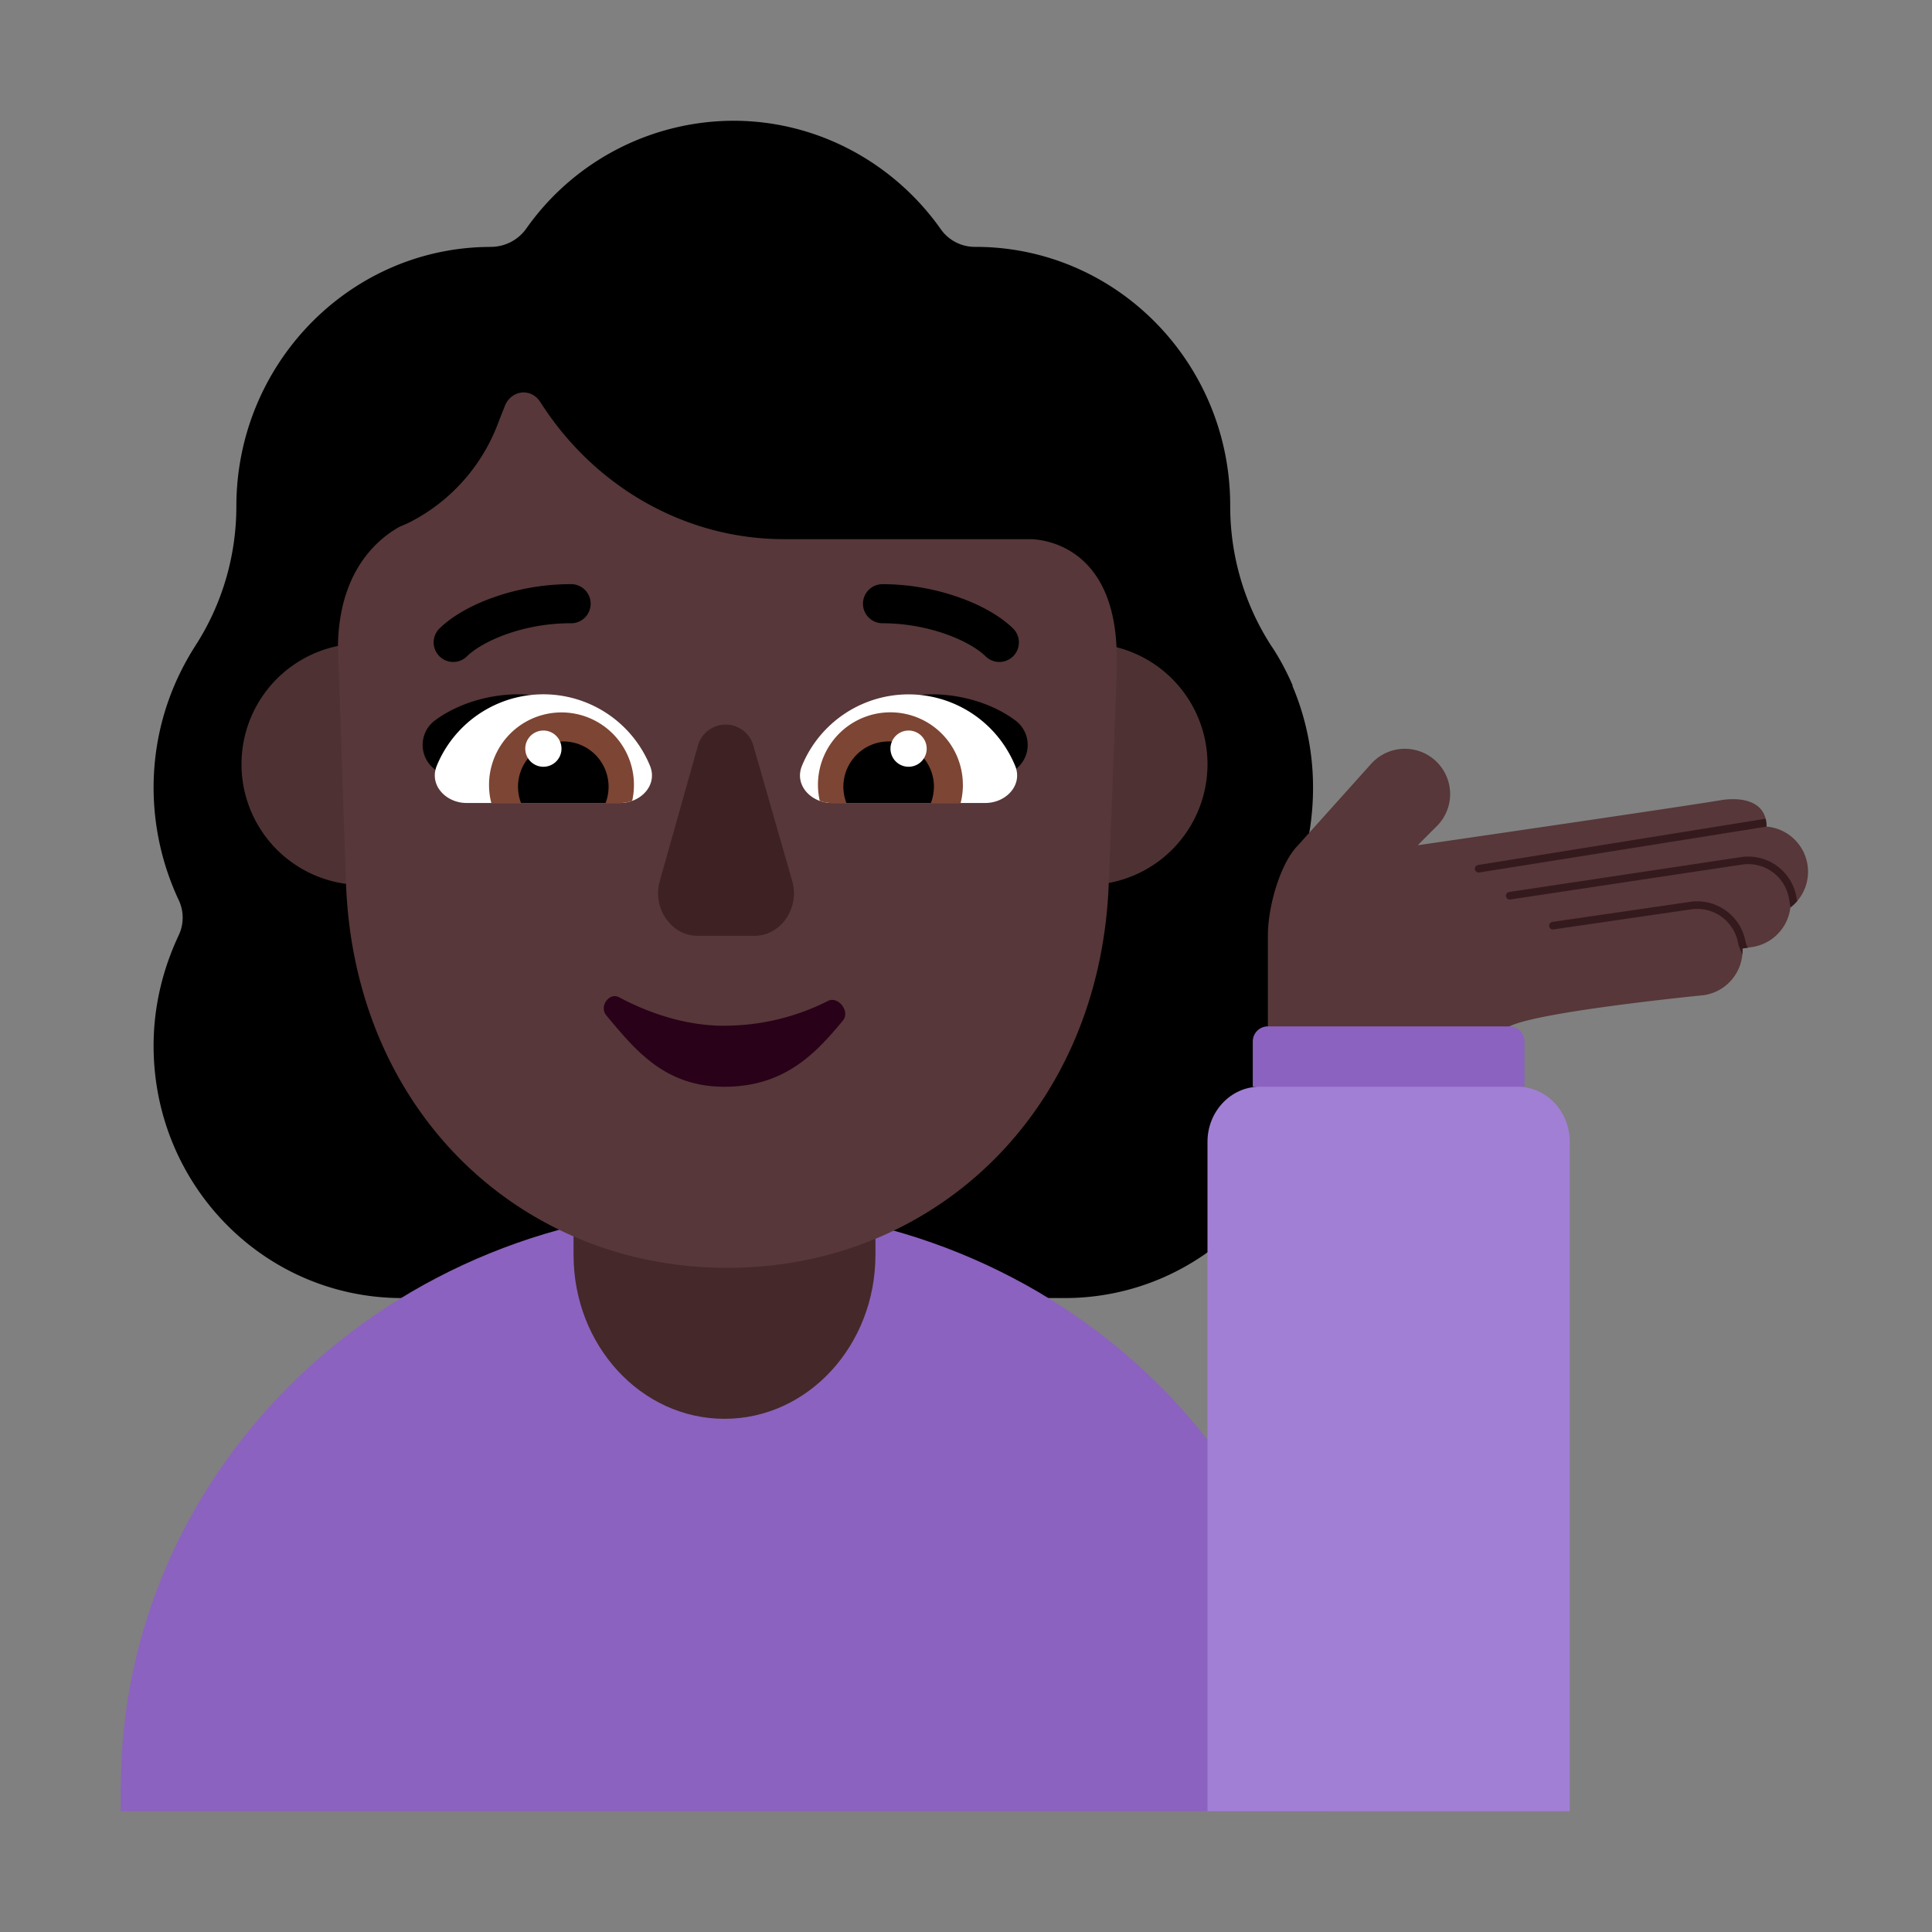 <svg xmlns="http://www.w3.org/2000/svg" xmlns:xlink="http://www.w3.org/1999/xlink" width="32" height="32" viewBox="0 0 32 32"><rect x="0" y="0" width="32" height="32" fill="#808080" stroke="none"/><g fill="none"><path fill="#000" d="M21.748 13.05c0 .658-.142 1.289-.414 1.854a.68.68 0 0 0 0 .59c.259.553.414 1.17.414 1.827c0 2.313-1.837 4.179-4.115 4.179H6.659c-2.278 0-4.115-1.866-4.115-4.179c0-.657.155-1.274.414-1.826a.68.68 0 0 0 0-.591a4.4 4.4 0 0 1-.414-1.853c0-.879.257-1.678.695-2.36l.003-.005c.44-.684.673-1.485.673-2.3c0-2.328 1.831-4.237 4.11-4.295l.109-.002a.72.72 0 0 0 .582-.302A4.21 4.21 0 0 1 12.146 2c1.41 0 2.666.71 3.43 1.787a.69.69 0 0 0 .582.302c2.33 0 4.218 1.919 4.218 4.284v.013c0 .815.233 1.616.673 2.3l.003.004c.141.209.257.43.36.666h-.007a4.3 4.3 0 0 1 .343 1.695"/><path fill="#4E3233" d="M8 12.658a2 2 0 1 1-4 0a2 2 0 0 1 4 0m12 0a2 2 0 1 1-4 0a2 2 0 0 1 4 0"/><path fill="#8B62BF" d="M22 30v-.384C22 24.311 17.526 20 12 20c-5.526.01-10 4.311-10 9.616V30z"/><path fill="#452829" d="M12 23.5c-1.381 0-2.5-1.215-2.5-2.715V19h5v1.785c0 1.5-1.119 2.715-2.5 2.715"/><path fill="#8B62BF" d="m25 17l-1.996-.215L21 17a.25.25 0 0 0-.25.25V18l2.254.297L25.25 18v-.75A.25.25 0 0 0 25 17"/><path fill="#A17FD5" d="M26 30V18.91c0-.5-.387-.91-.86-.91h-4.28c-.473 0-.86.41-.86.91V30z"/><path fill="#573739" d="m5.624 11.455l-.013-.36l-.013-.417c.026-1.29.726-1.79 1.025-1.956q.03-.011.065-.028l.065-.027a3.04 3.04 0 0 0 1.505-1.68l.104-.263c.104-.263.428-.305.584-.07c.908 1.43 2.427 2.276 4.036 2.276h4.075c.234 0 1.428.125 1.44 1.942l-.012.583l-.122 3.21c-.156 3.79-2.93 6.335-6.316 6.335s-6.159-2.545-6.315-6.335z"/><path fill="#3D2123" d="m11.555 12.368l-.624 2.216c-.134.452.184.916.624.916h.94c.44 0 .758-.464.624-.916l-.636-2.216a.477.477 0 0 0-.928 0"/><path fill="#000" d="M8.586 11.5c.689 0 1.255.48 1.599 1.009c-.308.095-.607.18-.904.264c-.51.145-1.01.287-1.532.474l-.578-.53a.505.505 0 0 1 .037-.787c.382-.282.898-.43 1.378-.43m6.851 0c-.677 0-1.243.48-1.587 1.009c.3.093.594.176.883.258c.516.147 1.02.29 1.54.48l.578-.53a.505.505 0 0 0-.037-.787c-.38-.282-.898-.43-1.377-.43"/><path fill="#fff" d="M10.27 13.3c.345 0 .627-.297.496-.616a1.909 1.909 0 0 0-3.532 0c-.13.319.15.616.495.616zm3.508 0c-.345 0-.626-.297-.495-.616a1.909 1.909 0 0 1 3.531 0c.131.319-.15.616-.495.616z"/><path fill="#7D4533" d="M8.1 13q0 .156.038.3h2.133a.6.6 0 0 0 .2-.035q.029-.128.029-.265a1.2 1.2 0 1 0-2.4 0m7.849 0q-.001.156-.038.3h-2.133a.6.6 0 0 1-.2-.035a1.2 1.2 0 1 1 2.37-.265"/><path fill="#000" d="M8.58 13.03q.001.143.05.27h1.4a.75.75 0 1 0-1.45-.27m6.889 0a.8.8 0 0 1-.05.27h-1.4a.75.75 0 1 1 1.45-.27"/><path fill="#fff" d="M9.3 12.4a.3.3 0 1 1-.6 0a.3.3 0 0 1 .6 0m5.449 0a.3.3 0 1 0 .6 0a.3.3 0 0 0-.6 0"/><path fill="#000" d="M7.729 10.876c.116-.117.342-.258.654-.37a3.2 3.2 0 0 1 1.058-.183a.324.324 0 1 0 0-.647c-.464 0-.905.089-1.276.222c-.366.13-.687.313-.894.52a.324.324 0 0 0 .458.458m8.601 0c-.117-.117-.342-.258-.654-.37a3.2 3.2 0 0 0-1.059-.183a.323.323 0 1 1 0-.647c.465 0 .906.089 1.277.222c.366.13.687.313.894.52a.324.324 0 0 1-.458.458"/><path fill="#290118" d="M11.998 16.99c-.677 0-1.29-.231-1.744-.472c-.163-.087-.337.152-.21.302c.466.555.956 1.18 1.954 1.18s1.514-.553 1.963-1.096c.126-.153-.08-.41-.246-.326a3.8 3.8 0 0 1-1.717.411"/><path fill="#573739" d="M22.72 12.641a.75.75 0 1 1 1.06 1.06l-.298.299s4.392-.639 5.043-.75c.296-.044.734 0 .734.441a.75.75 0 0 1 .395 1.342a.75.75 0 0 1-.634.653l-.159.024a.75.75 0 0 1-.638.773S25.5 16.75 25 17h-4v-1.5c0-.5.212-1.212.5-1.5z"/><path fill="#341A1C" d="M29.766 14.926a1 1 0 0 1-.109.104l-.023-.132a.687.687 0 0 0-.782-.578l-3.843.579a.063.063 0 0 1-.018-.124l3.842-.578a.81.81 0 0 1 .924.681z"/><path fill="#341A1C" d="m28.947 15.697l-.086.013a1 1 0 0 1-.003.102l-.065-.166l-.002-.007a.687.687 0 0 0-.782-.577l-2.279.332a.062.062 0 0 1-.018-.124l2.279-.332a.813.813 0 0 1 .923.675zm.297-2.136a.5.5 0 0 1 .015.13l-4.758.76a.062.062 0 1 1-.019-.124z"/></g></svg>